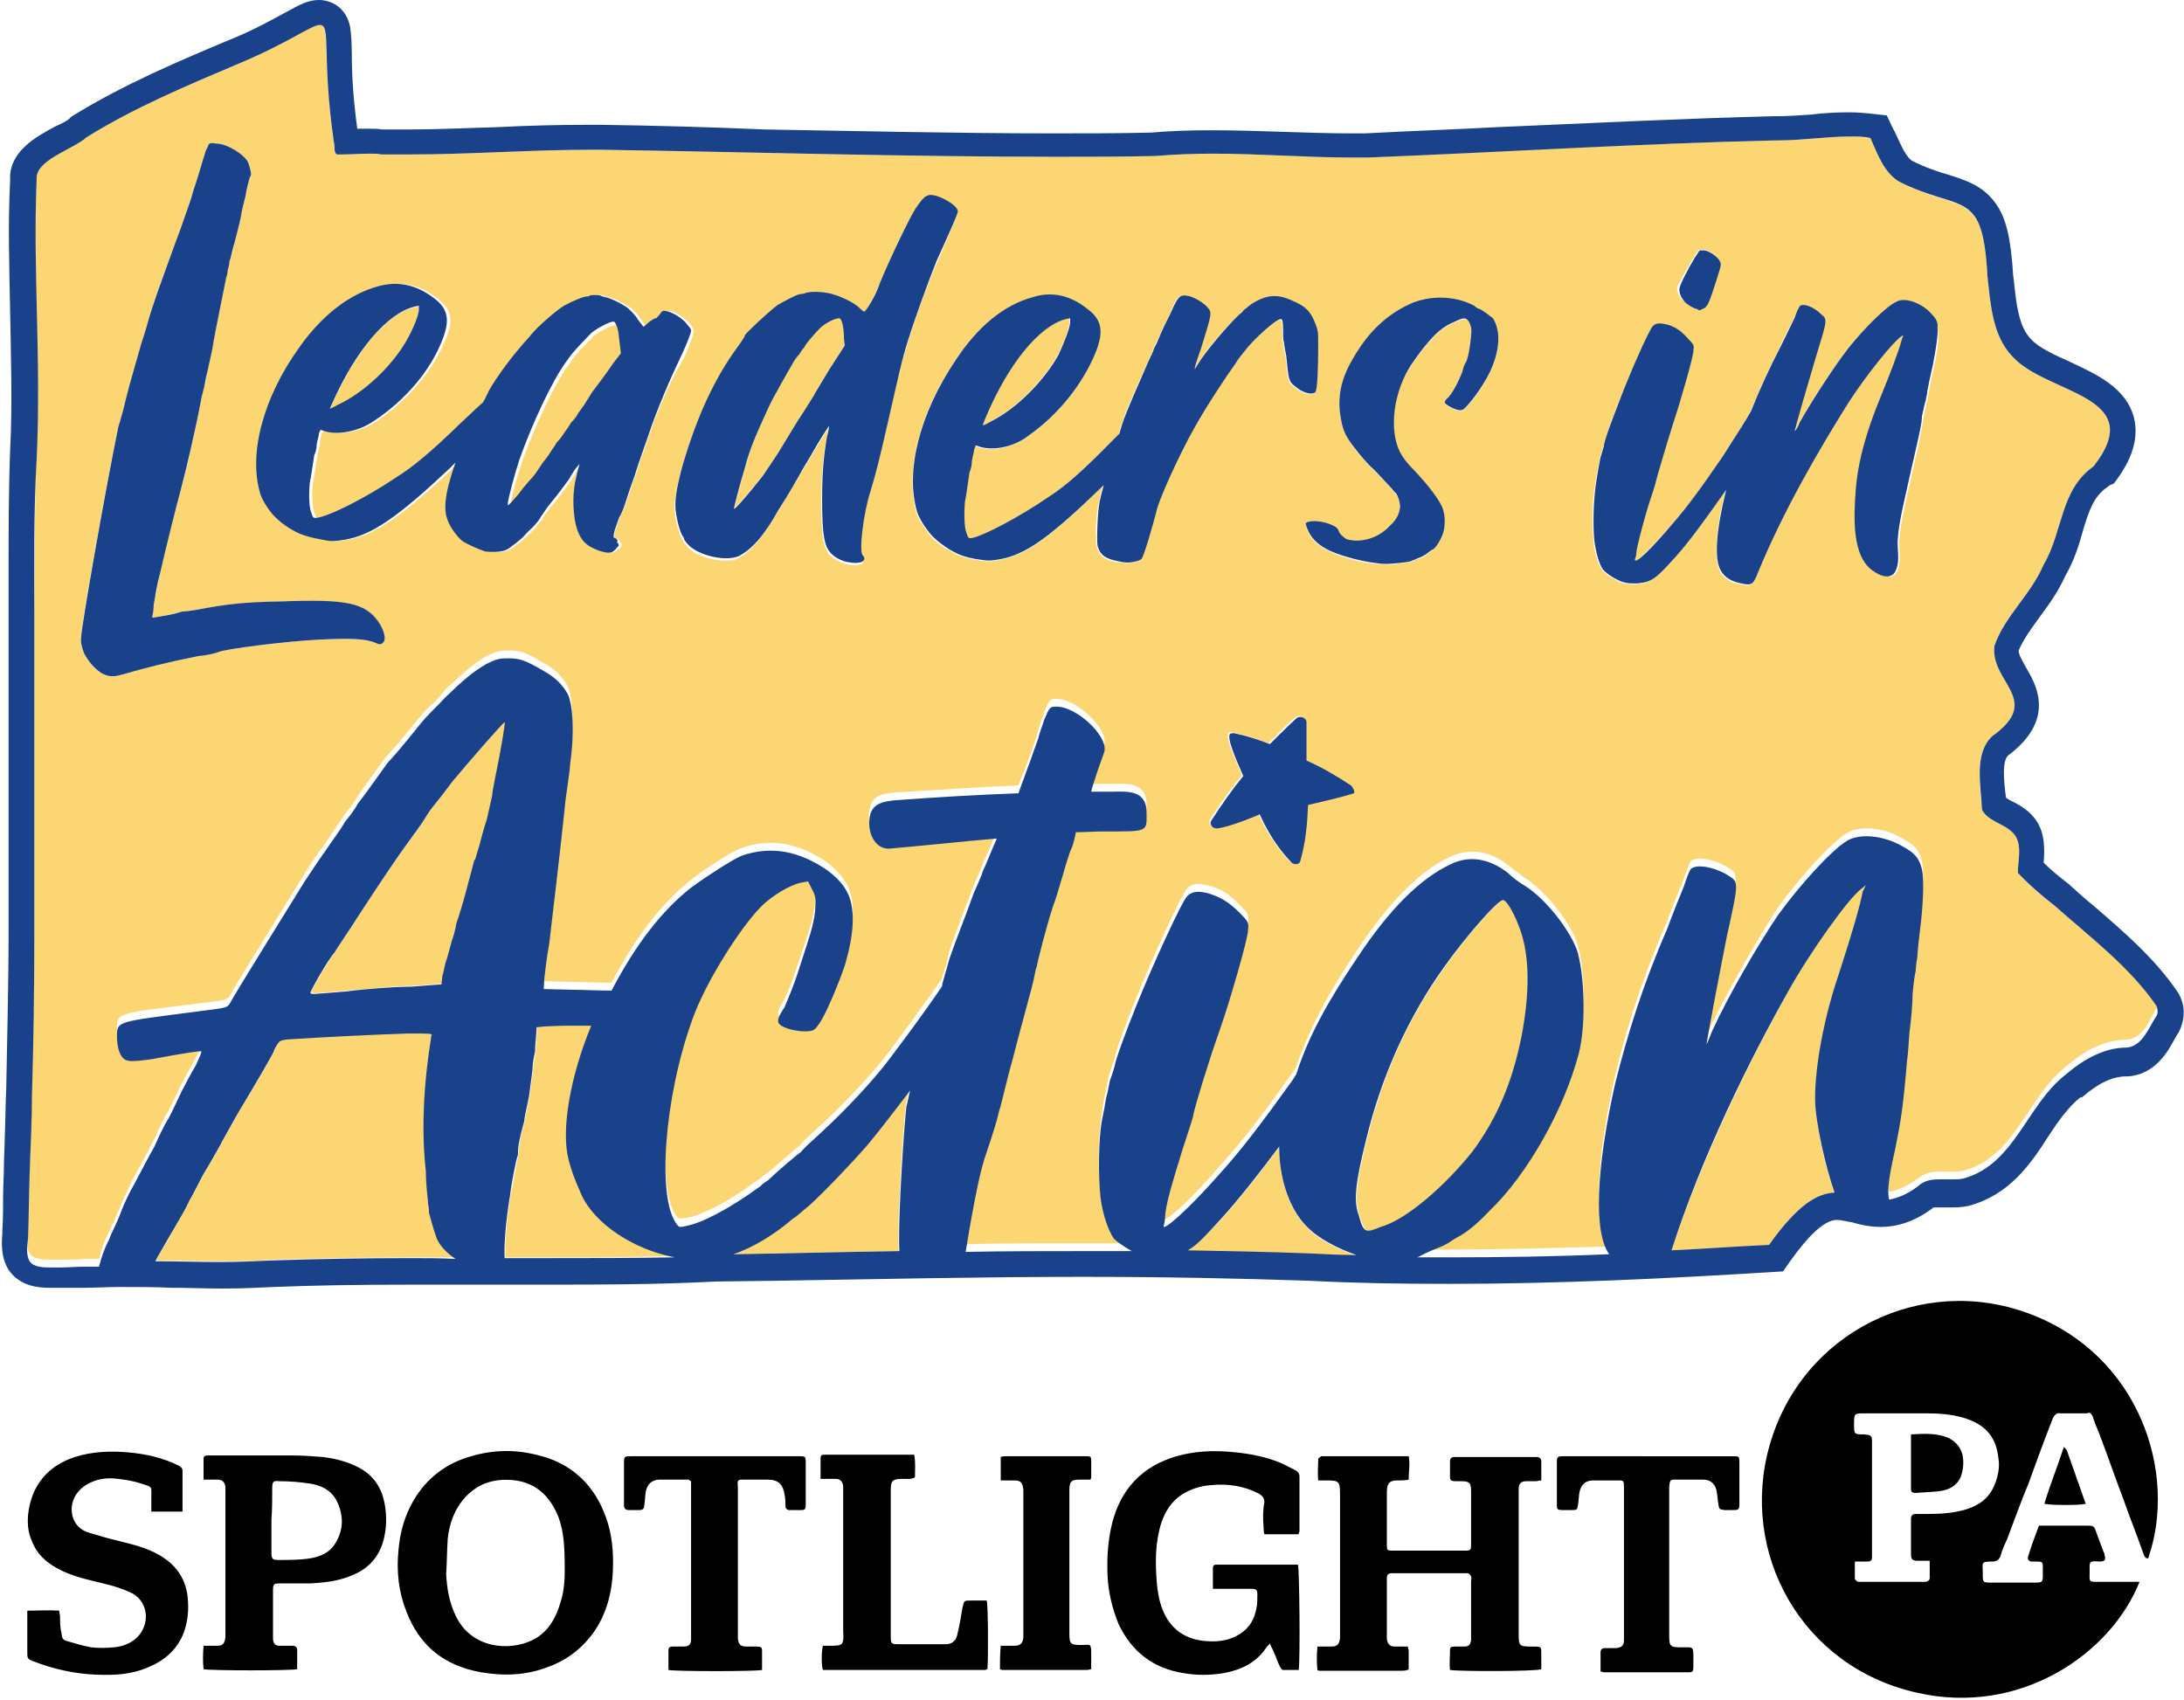 <svg xmlns="http://www.w3.org/2000/svg" xml:space="preserve" id="leaders-in-action" x="0" y="0" style="enable-background:new 0 0 280 218" version="1.1" viewBox="0 0 280 218"><style>.st1{fill:#fcd672}.st2{fill:#1a428a}</style><path d="M251.5 181.5c-1.5-.4-3-.4-4.5-.5h-7.9c-1.4 0-1.4 0-1.4 1.4 0 1.3 0 1.3 1.3 1.3.9 0 .9.1 1 1v14.6c0 .6-.1.7-.7.7h-1.5v2.2c0 .2.2.4.4.4.2.1.4 0 .7 0h8c.3 0 .5-.1.5-.5v-2.2h-1.6c-.6 0-.8-.2-.8-.8v-4.6c0-.4.2-.6.6-.6h1.5c1.7 0 3.4-.1 5-.6s3-1.4 3.6-3.1c.5-1.2.6-2.4.5-3.7-.3-2.5-1.7-4.2-4.7-5zm-.1 7.8c-.4 1.1-1.2 1.7-2.3 1.8-1.1.2-2.3.2-3.4.3-.4 0-.7-.1-.7-.5v-7c1.7-.1 3.4-.2 4.9.5.9.4 1.4 1.1 1.6 2.1.3 1 .2 1.9-.1 2.8zm-193 17.8c2 4.3 6.8 4.6 9.8 3.2 2.1-1 3.1-2.9 3.7-5 .4-1.6.5-3.2.5-4.2 0-2.7-.1-4.6-.8-6.6-1-2.6-2.7-4.3-5.5-4.7-2.5-.4-4.7.2-6.4 2.1-1.4 1.5-2.1 3.4-2.3 5.4-.2 1.5-.1 3-.1 4.5 0 1.9.4 3.6 1.1 5.3zm-23.5-8c0 .7.1.9.9.9 1.3 0 2.7-.1 4-.2 1.3-.2 2.5-.7 3.2-1.8 1.2-1.8 1.2-3.8.2-5.7-.7-1.4-2-1.9-3.4-2.1-1.3-.2-2.6-.2-3.9-.3-.8 0-.9.1-.9.9v4.2c-.1 1.3-.1 2.7-.1 4.1z" style="fill:none"/><path d="M268.3 181.6c.2.7.5 1.4.8 2.1 1.1 2.9 2.1 5.8 3.2 8.7.8 2.3 1.7 4.5 2.5 6.8.1.3.2.6.6.6 3.8-10.8-1-26.1-15.3-31.4-13.7-5.1-29 2.3-33.2 16.8-4 13.9 4.1 28.5 18.8 31.8 13.4 3.1 25-5.1 28.6-14.2h-5c-1.6 0-1.4.1-1.4-1.4 0-1.2-.1-1.3 1.2-1.2.8 0 .9-.2.7-.9 0-.1 0-.2-.1-.3l-1-2.7c-.2-.6-.3-.7-1-.7H261.4c-.5 1.3-1 2.7-1.4 4-.1.3.1.6.5.6h.6c.8 0 .8.1.8.8v1c0 .8-.1.9-.9.9h-5.3c-1.6 0-1.5.1-1.5-1.4 0-1.1-.3-1.3 1.2-1.3.6 0 .9-.2 1.1-.8.2-.7.5-1.4.8-2 .9-2.4 1.8-4.9 2.8-7.3 1-2.8 2-5.5 3.1-8.3.2-.4.5-.7.9-.6h3.5c.3-.2.5 0 .7.4zm-12.6 8.8c-.7 1.7-2 2.6-3.6 3.1s-3.3.6-5 .6h-1.5c-.4 0-.6.2-.6.6v4.6c0 .6.2.8.8.8h1.6v2.2c0 .3-.2.4-.5.5h-8.7c-.2-.1-.4-.3-.4-.4v-2.2h1.5c.6 0 .7-.1.7-.7v-14.6c0-.9-.1-.9-1-1-1.3 0-1.3 0-1.3-1.3 0-1.4 0-1.4 1.4-1.4h7.9c1.5 0 3 .1 4.5.5 2.9.8 4.4 2.4 4.7 5.2.2 1.1 0 2.3-.5 3.5zm-75.1-3.7h-11.2c-.1.1-.4.2-.4.4 0 .9-.1 1.8 0 2.7h1c1.7 0 1.8.1 1.8 1.9V210c-.1.8-.3 1.1-1.2 1.1h-1.7c-.1 1.1-.1 2.1 0 3 .1.1.2.1.3.1h10.5c.2 0 .5 0 .7-.1h.1l.1-.1v-2.4c0-.1-.1-.3-.1-.5h-1.6c-.7 0-.9-.2-1.1-.9v-7.9c0-.4.2-.6.6-.6H188.2c.2.1.3.2.4.4.1.2 0 .4 0 .6V210.3c-.1.6-.3.8-.9.8h-1.3c-.3 0-.5.1-.5.4 0 .9-.1 1.8 0 2.6 1.1.2 11.1.2 11.7-.1v-1.6c0-1.4.1-1.3-1.3-1.3-1.5 0-1.6-.1-1.6-1.6v-18.6c0-.7.3-1 1-1h1.2c.2 0 .4-.1.7-.1v-2.4c0-.4-.2-.6-.6-.6h-10.6c-.3 0-.5.2-.5.5v1.1c0 1.6-.2 1.5 1.4 1.5 1.1 0 1.3.2 1.3 1.3v6.9c0 .6-.1.7-.7.7h-9.4c-.7 0-.7-.1-.7-.8v-6.7c0-1.4.6-1.5 1.5-1.5.4 0 .9 0 1.3-.1 0-1.1.2-2 0-3zm-18.6 9.1c0 .3 0 .5.1.9h4.4c0-.2.1-.3.1-.4v-7c0-.4-.2-.6-.5-.8l-1.8-.9c-1.9-.8-3.9-1.2-5.9-1.4-2.8-.3-5.5-.2-8.2.7-4.4 1.5-6.9 4.7-7.8 9.2-.4 2-.5 4-.4 6 .1 2.1.6 4.1 1.4 6.1 1.7 3.6 4.5 5.7 8.3 6.3 1.7.3 3.4.3 5.2 0 2.2-.4 4.1-1.3 5.4-3.2.1-.2.3-.3.5-.6.2.5.4.8.5 1.1.3.6.5 1.3.8 1.9.1.1.2.4.4.4h2c.2-1.2.1-13-.1-13.5h-10.5c-.3 0-.4.2-.4.4v2.7h4.9c.7 0 .8.1.8.8 0 .5 0 1.1-.1 1.6-.3 1.7-1.1 2.9-2.7 3.7-1.2.6-2.5.7-3.8.6-2.6-.2-4.5-1.5-5.5-3.9-.5-1.2-.7-2.5-.8-3.7-.2-2.6-.2-5.1.6-7.6.5-1.4 1.2-2.6 2.5-3.5 1.2-.8 2.5-1.2 3.9-1.3 2.1-.2 4.2.1 6.1 1.1.5.3.7.6.7 1.1-.2 1.1-.2 2.1-.1 3.2zM61.7 214.4c2.9.5 5.8.4 8.6-.7 2.5-.9 4.5-2.5 6-4.7 1.7-2.6 2.3-5.5 2.3-8.7 0-2.2-.3-4.4-1.2-6.5-1.6-3.9-4.6-6.4-8.7-7.3-2.8-.7-5.6-.6-8.3.2-3.2.9-5.7 2.8-7.4 5.7-1.1 1.9-1.7 4-1.9 6.2-.3 2.8 0 5.5 1 8 1.7 4.5 5 7 9.6 7.8zm-4.3-17.1c.2-2 .9-3.9 2.3-5.4 1.8-1.9 4-2.4 6.4-2.1 2.8.4 4.5 2.2 5.5 4.7.7 1.9.8 3.9.8 6.6 0 1 0 2.6-.5 4.2-.6 2.1-1.6 4-3.7 5-2.9 1.4-7.8 1.1-9.8-3.2-.8-1.7-1.1-3.4-1.2-5.3.1-1.5.1-3 .2-4.5zM27.8 211h-1.7c-.1 1.1-.1 2 0 3 .8.2 11.2.2 12 0v-2.4c0-.4-.2-.6-.6-.6h-1.6c-.6 0-.8-.2-.9-.8v-6.3c0-.8.1-.9.9-.9h3.9c1.9-.1 3.7-.3 5.5-1.1 1.9-.8 3.2-2.2 3.8-4.2.5-1.7.5-3.4.2-5-.4-2-1.4-3.5-3.2-4.5-1.5-.8-3.1-1.2-4.7-1.4-1.3-.1-2.6-.2-3.9-.2H26.6c-.3 0-.5.1-.5.4v2.7h1.8c.6 0 .9.3 1 .9v19.3c-.1.9-.4 1.1-1.1 1.1zm7.1-20.2c0-.8.1-1 .9-.9 1.3 0 2.6.1 3.9.3 1.4.2 2.7.8 3.4 2.1 1 1.9 1 3.9-.2 5.7-.7 1.1-1.9 1.6-3.2 1.8-1.3.2-2.7.2-4 .2-.7 0-.9-.1-.9-.9v-4.2c.1-1.4.1-2.8.1-4.1zM7.7 207.3c0-.2-.1-.5-.1-.8-1.4-.1-2.7 0-4.1 0v5.3c0 .8 0 .9.8 1.2 2.6 1 5.3 1.6 8 1.7 2.3.1 4.5 0 6.6-.9 2-.8 3.6-2.1 4.5-4.1.6-1.4.8-2.9.7-4.4-.1-2.3-1.1-4.2-3-5.5-1.7-1.2-3.7-1.7-5.7-2.2-1.3-.3-2.7-.7-4-1.1-1-.3-1.8-1-2.1-2.1-.4-1.6.3-3.1 1.7-4 1.3-.8 2.7-1 4.1-.8 1 .1 2.1.3 3 .6 1.5.5 1.3.3 1.3 1.7v1.9h4v-5.2c0-.4-.2-.5-.5-.7-2-1-4.2-1.5-6.5-1.7-2.3-.2-4.6-.1-6.8.6-3.4 1.1-5.6 3.6-6 7.4-.1 1.2 0 2.3.5 3.4.6 1.6 1.8 2.7 3.3 3.5 1.8 1 3.8 1.4 5.8 1.9 1.3.3 2.6.7 3.8 1.3 2.1 1.2 2.2 4 .6 5.6-.8.8-1.9 1.2-3 1.3-1 .1-2 .1-2.9 0-1.1-.2-2.1-.5-3.1-.8-.5-.1-.7-.4-.7-1-.2-.7-.2-1.4-.2-2.1zm87.6-17.6h3.1c1.4 0 2 .6 2.2 2 .1.5.1.9.1 1.4 0 .3.2.5.5.5h1.5c.5 0 .6-.1.6-.7v-5.4c0-.8-.1-.8-.8-.8H81c-1 0-1 0-1 1v5.3c0 .4.2.6.6.6H82c.4 0 .6-.2.6-.6.1-.6.1-1.2.2-1.8.2-.9.7-1.4 1.6-1.5h3.8c.1 0 .2.1.4.2v20.2c0 .8-.3 1-1 1h-1.4c-.3 0-.5.1-.5.5v2.5c.9.2 11.2.2 12 0v-2.4c0-.5-.1-.6-.7-.6h-1.3c-.8 0-1-.3-1.1-1v-19.4c-.1-1 0-1 .7-1zm119.4 0h3.7c1 0 1.6.7 1.7 1.6.1.5.1 1 .2 1.5.1.7.1.7.8.8h1c.8 0 .9 0 .9-.9v-5.1c0-.9 0-.9-.9-.9H200.3c-.5 0-.7.1-.7.6v5.7c0 .5.1.6.7.6h1.3c.6 0 .6-.1.7-.6.1-.6.1-1.2.2-1.7.2-1 .8-1.5 1.8-1.5h3.3c.5 0 .6.1.6.7v19.8c0 .7-.3.9-1 1h-1.5c-.3 0-.5.2-.5.5v2.5c.2 0 .3.1.4.1h10.9c.5 0 .6-.1.6-.7v-1c0-1.7 0-1.5-1.5-1.5s-1.6-.1-1.6-1.6v-19c.1-.8.1-.9.7-.9zM106.5 211h-1c-.2.8-.2 2.5 0 3.1h20.7c.1 0 .2 0 .3-.1h.1v-.1c.1-1.2.1-8-.1-8.7h-2.1c-.8 0-.8 0-1 .9-.2 1.2-.4 2.4-.7 3.6-.2.7-.7 1.1-1.4 1.1h-6.2c-.8 0-.9-.1-.9-.9v-18.8c0-1.3.2-1.5 1.6-1.5.5 0 1 .1 1.5-.2 0-1 .1-1.9-.1-2.9H105.6c-.3 0-.4.2-.4.4v2.7h1.9c.6 0 .9.3 1 .9V209c.1 1.9 0 2-1.6 2zm23.5 0h-1.7c-.1 1.1-.1 2.1-.1 3 .2.1.3.1.3.1h10.7c.2 0 .4 0 .6-.1h.1c.1 0 0 0 0-.1v-1.8c0-1.5-.1-1.2-1.2-1.2-1.5 0-1.6-.1-1.6-1.6V191c0-1.1.3-1.3 1.3-1.3h1.4c.1-.2.1-.3.1-.3v-1.9c0-.8 0-.8-.8-.8H129c-.2 0-.5 0-.7.1v3h1.7c.9 0 1.1.3 1.2 1.2v19c-.1.7-.4 1-1.2 1z"/><path d="M264.6 185.5c-.8 2.5-1.8 4.9-2.5 7.3.9.2 4.6.2 5.3 0-.8-2.3-1.6-4.5-2.4-6.8-.1-.2-.2-.3-.4-.5zm-14.7-1.1c-1.5-.7-3.2-.6-4.9-.5v7c0 .5.3.5.7.5 1.1-.1 2.3-.1 3.4-.3 1-.2 1.9-.8 2.3-1.8.3-.9.4-1.8.2-2.8-.3-1-.8-1.6-1.7-2.1z"/><path d="M188.9 147.6c3.1-4.2 5.1-8.8 6.3-14.9.9-5.3.9-10-.1-13.2-.7-2-1.7-4.1-2.3-4.1-.7 0-4.8 4.6-7.5 8.5-4.7 6.5-8.1 14-10.1 22.4-1.3 5.2-1.6 7.7-.9 9.5.7 2.3.9 2.3 2.9 1.6 3.1-.9 8.2-5.4 11.7-9.8zm40.3-20.4c-4.9 8.9-11 21.2-14.9 33.1 4.2-.2 8.4-.4 12.5-.7 3.7-5.3 6.3-6.6 8.4-6.7-1.2-3.1-2.5-9.1-2.5-12 .1-4.3 1.2-10.6 3-15.9 1.4-4.3 2.8-9 3.1-10.7l.3-.8-.5.4c-1.6 1.2-6.5 8.1-9.4 13.3zM43.3 52c3.3-1.5 6.8-4.9 8.8-8.2.8-1.5 1.6-3.4 1.6-4v-.5l-.5.1c-3.5.7-7.6 5.6-10.6 12.4-.2.4-.3.9-.3.8.1-.1.5-.3 1-.6zm32.8-8.9c-.7.7-2.1 2.1-2.5 2.7-.1.1-.4.7-.8 1.1-1.8 2.5-4.3 7.9-5.9 12.4-.6 1.8-1.5 5.1-1.5 5.7 0 .3 0 .3.9-.7.2-.2.5-.6.6-.7.1-.2.7-1 1.2-1.5.5-.7 1-1.2 1-1.2 0-.1.3-.7.8-1.2s.9-1.2.9-1.2c0-.1.4-.7.9-1.4s1-1.3 1-1.3c0-.1.3-.6.8-1.2.5-.7.9-1.2.9-1.2s.3-.5.8-1.1c.4-.6.9-1.3 1-1.6.5-.7 1.6-2.3 2.7-3.7l1-1.3V44c-.1-1.2-.3-1.9-.6-2.3-.4-.3-2.2.6-3.2 1.4zM164 147.2v-.1c-2.7 3.6-5.3 6.9-7.4 9.2-2.1 2.2-3.3 3.4-4.3 4.1 5.2.1 10.4.2 15.7.4 2 .1 3.9.2 5.9.2-2.3-.8-4.9-2.1-6-3.3-2.4-2.1-3.9-6.2-3.9-10.5zm-60.4 7.4c-.9.7-1.8 1.5-2 1.6-2.3 2-5.2 3.8-7.7 4.6 7.1-.1 14.2-.3 21.3-.4-.2-4.8.7-16.9.9-18.5.1-.8.3-1.5.4-2.1-1.9 2.6-3.8 5.1-5.4 6.9-1.7 2-5.5 6-7.5 7.9zm-47.5 4.1c-.4-1.1-.8-2.8-1-3.3 0-.2 0-.7-.1-1 0-.4-.3-2.3-.3-4.3-.6-5.3-.3-11.2.7-17.4.1-.3 0-.3-2.9-.3-3.5.1-11.6.4-14.5.7-1.8.1-2 .1-2.4.8-.3.3-.4.8-.4.8 0 .1-1.4 2.6-4.7 8.1-1.1 2-2.1 3.7-2.1 3.8 0 0-1.8 3.2-2.2 3.8-.4.7-1.1 2.2-1.8 3.4l-1.8 3.3c-.3.6-1.3 2.3-2.1 3.6-.2.3-.3.6-.5.9 2.8 0 5.6.1 8.4.1 2.2 0 4.3 0 6.5-.2 5.9-.2 11.9-.3 17.8-.3h5.9c-1.3-.7-2.1-1.6-2.5-2.5zm8.7-66.2c-.1-.1-4.7 5.2-6.7 7.6-1.1 1.5-2.2 2.9-2.4 3.1-.1.1-.7.9-1.1 1.6-.4.7-1.5 2.3-2.4 3.4-2.1 2.9-5.2 7.6-7.1 10.6-1 1.5-2 2.9-2.1 3.2-.8 1-3.2 5.1-3.1 5.2.3.2-.1.2 4.7-.2 2.2-.2 6-.6 8.2-.6l3.9-.3.1-1c.1-.6.3-1.6.6-2.3.1-.7.4-1.7.6-2.2.1-.4.4-1.6.6-2.3.3-.8.7-2.2 1-3.2.8-3.3 1.1-4.5 1.3-4.9.1-.1.3-.9.6-1.7.1-.7.6-2.4 1-3.5.3-1.2.6-2.6.7-3.1 0-.4.3-1.8.6-3.1.4-2.1 1.1-6.2 1-6.3zm9.9 60.7c-1.2-2.5-1.3-3.1-1.7-4.6-1-3.8.2-10.7 2.9-17.2h-3.1c-1.1 0-2.5.1-2.9.1l-1 .1-.1 1.5c-.1.8-.1 1.5-.1 1.6 0 0-.1.8-.3 1.7 0 .9-.3 2.5-.4 3.5-.1 1-.6 2.7-.7 3.8-.3 1-.6 2.4-.7 2.9-.1.6-.1 1.2-.1 1.4-.1.3-.8 4-1 5.1-.6 3.6-.8 6.6-.7 8.1h5.9c5.3 0 10.6 0 16-.2-5.4-.9-10.3-4.2-12-7.8z" class="st1"/><path d="M263.4 116.1c-1.7-1.2-3.3-2.6-4.7-4.2 0-1.2.3-2.4.1-3.6-.3-2.7-3.7-2.5-4.7-4.5-.2-3-1.1-7.1 1.3-9.4 6.6-4.7-.3-6.9.3-11.6 1.3-3.8 4.7-6.7 6.3-10.4 2.5-4.2 2.1-9.6 6.4-12.6 7.2-9.2-6-9.2-10.4-14.1-2.6-2.7-2.8-6.7-3.2-10.3-.6-11.4-3.4-8-11.3-12.1-2-1.2-2.8-3.6-3.7-5.6-.9-.1-1.7-.2-2.6-.2-3 0-6.2.5-9.2.5h-.3c-17.5.4-35 1.4-52.4 2.2h-1.8c-6 0-12-.5-18-.5-2.5 0-4.9.1-7.4.3-4.3.1-8.5.1-12.8.1-19.4 0-38.8-.6-58.1-.9h-1.5c-7.7 0-15.4.6-23.1.6h-3.7c-.5-.1-1-.1-1.5-.1-1.2 0-2.4.1-3.6.1h-.6c-.5-.3-.2-1.1-.4-1.6-1.6-11.2-.4-15-1.8-15-1.1 0-3.8 2.2-10.5 5-6.6 2.8-13.3 5.6-19.4 9.4-1.8 1.5-6.6 2.9-6.4 5.4-.6 11.7.5 23.3 0 34.9-.3 6.8-.2 13.6-.3 20.3V119c0 6.8-.1 13.6-.3 20.4l-.3 10.1c-.1 2.7-.1 5.5-.2 8.2 0 .9-.3 2.2.2 3 .5.8 1.9.8 2.7.8h1.1c1.1 0 2.1 0 3.2-.1h1.9c.2-.9.6-2.2 1.3-3.5.3-.7 1.1-2.3 1.5-3.5.6-1.2 1.3-2.7 1.5-3.2.3-.4 2.2-4.1 2.8-5.2.4-.9 1.1-2.5 1.8-3.6.6-1.1 1.3-2.7 1.7-3.5.4-.8 1.3-2.3 1.8-3.3.4-.9.8-1.7.7-1.8-.1-.1-2.1.2-6.4 1-1.4.2-2.7.3-2.9.2-1-.1-1.4-1.1-1.5-2.8 0-2.4-.6-2.2 10.9-3.6 3.2-.4 3.2-.4 3.6-1 .3-.7 8.4-13.7 9.5-15.5.4-.7 1.5-2.4 2.5-3.7 1-1.5 2.2-3.2 2.7-4 .6-.7 1.4-1.8 1.7-2.4.8-1.1 3.6-5.1 3.8-5.2.1-.1 1.3-1.4 2.5-2.9s2.4-2.9 2.7-3.2c.3-.2 1.3-1.1 2.2-2.3 2.7-2.5 3.6-3.3 5.3-4.3 1.3-.6 1.5-.7 2.8-.7 1.5 0 2.2.2 4.3 1.5 1.7.9 2.5 1.7 3.3 3.1.6 1.4.8 4.8.3 8.9-.1 1.7-.6 4.2-.7 5.7-.4 5-1.7 14.9-2 17.5-.3 1.5-.4 3.4-.6 4.2l-.1 1.5 4 .1c1.1 0 3 .1 4.7.1 3.1-5.9 6.4-10.2 10.2-13.2 1.9-1.5 5.3-3.7 6.5-4.1 3.8-1.3 7.4-.6 11 1.9 1.6 1.3 2.7 2.6 3.1 4.6.4 2.5-.2 5.2-.9 7.6 0 .1-2.8 7.9-4.1 8.3-1.3.4-4.2-.2-4.4-1-.2-.6.5-1.5.8-2 .3-.7.6-1.4.9-2.2.5-1.4 1-2.9 1.5-4.4.6-1.8 1.3-3.7 1.5-5.7.1-1.6.1-1.9-.4-2.8l-.5-1-1.1.2c-1.4.4-3.4 1.5-4.8 2.9-3 2.9-7.3 10-8.9 14.5-3.7 10.3-4.6 23.2-2 26.4.3.3.3.3 1.9 0 1.7-.5 4.3-1.8 6.9-3.6.9-.7 1.8-1.3 1.9-1.3 0-.1.5-.5 1-.8.9-.8 4-3.4 4.2-3.6 0-.1.7-.8 1.7-1.7 2.9-2.6 6.2-6 8.5-8.8.8-.9 6-8 7.9-10.8v-.2c.3-.7.7-2.2.9-3.2.8-2.4 2.1-5.8 3.1-8.4.5-1.1 1.1-2.5 1.2-2.9.4-.8 1.3-2.9 1.8-4.2-4.6.4-9.2.9-13.8 1.3-1.9.2-3.1-2.2-2.4-4.5.4-1.5 2.1-1.6 3.2-1.7 5.2-.3 10.5-.7 15.8-.9v-.1c1.1-2.7 2.3-6 2.5-6.9.1-.5.5-1.6.8-2.5.7-1.6.7-1.6 1.6-1.6 2.5 0 6.5 3.8 6.1 5.7-.1.4-.7 2-1.2 3.5-.2.6-.3 1.2-.5 1.7h1.8c2 .1 5.3-.7 5.3 2.7 0 2.5.3 2.4-5.7 2.4-1.1 0-2.3 0-3.4.1v.2c-.1.3-.3 1.1-.5 1.8-.3.7-.8 2.4-1.2 3.7-.4 1.4-.9 3.2-1.2 3.8-.8 2.4-2 7.1-2.1 7.8-.1.4-.1.9-.3 1.2-.1.9-1.5 5.7-2.8 10.7-.8 2.7-1.5 5.7-1.7 6.5-.3 1.5-.8 2.9-1.9 6.2-.7 2.5-1.7 8.2-2.4 11.9 5-.1 10.1-.1 15.1-.1h6.2c-1-.5-1.9-1.2-2.3-1.6-.7-1-1.5-3-1.7-5.2-.4-2.7-.3-7.5.2-10.1.1-.9.3-2 .5-2.7.1-.7.3-1.7.5-2.3.2-.7.5-1.5.6-1.8.1-.8 1.5-4.7 2.8-7.8 2-5 5.8-13.3 6.5-14 .6-.6 1.3-.7 2.6-.4 1.7.4 2.8 1.1 4.1 2.5 1.2 1.1 1.2 1.2 1.1 2.3 0 1-2.3 9-3.6 12.7-1.3 3.6-3.2 9.8-3.4 10.9 0 .3-.7 2.4-1.4 4.5-1.4 4.4-2 6.6-2.2 8.2 0 .6-.1 1.1-.2 1.5-.2 1 3.1-1.9 6.9-6.3 3.1-3.4 5.8-6.9 9.6-12.3.2-.3.4-.5.5-.8 1.6-4.6 3.9-9.1 7.8-14.9 4.1-6.2 8.1-10.2 12-12 2.4-1.1 5.1-.7 7.3 1.1.5.4 1.5 1.1 2.1 1.6 2.8 1.7 6.1 6 6.9 8.7.9 3.5 1.1 9.4.1 12.9-1.9 7.2-6.5 15.5-11.4 20.1-1.9 1.9-3.1 2.8-4.1 3.4-.5.3-1.2.8-1.5.9-.1.2-1.3.7-2.7 1.2-.4.2-.7.4-1 .5h3.9c6.9 0 13.8-.2 20.7-.4-2-2.9-1.7-11 .8-22 1.5-6.3 3.5-12.5 6.6-19.6.8-2.2 1.8-4.6 2.2-5.6.3-1 .7-1.8.8-2.1.6-.8 3-.4 4.8.7 1.3.8 1.4.6-.1 7.8-.7 3-2.8 13.9-2.6 13.9 0 0 .4-.9.7-1.7 2.2-4.5 6-11.1 8.4-14.8 2.8-3.9 6.9-8.4 8.9-9.6 1.6-1 4.8-.7 7.1.7 1.5.8 2.1 1.5 2.4 2.6.4 1 .3 4 0 6.9-.3 2.4-.5 3.3-.5 4.8 0 .6-.2 1.4-.2 1.7-.1.4-.3 1.8-.4 3 0 1.3-.2 3.3-.4 4.9-.1 1.4-.2 3-.3 3.5-.5 6-.8 7.8-1.5 11.3-.8 3.5-1.1 5.5-.8 6.6 1.1-.2 2.3-.7 3.8-1.8.8-.6 1.7-.8 2.7-.8h1.6c.5 0 .9 0 1.4-.1 6.6-1.7 8.2-9.4 13.1-13.3 2.2-1.9 4.8-3.5 7.9-3.5 2.1-.2 2.9-2.6 3.8-4.1.2-.4.1-.8-.1-1.2-3.4-4.1-8.5-7.8-13-11.9zM49.1 82.4c-.2.2-.4.2-1 0-1.2-.5-2.9-.6-7.1-.4-4.2.2-12 1.2-13 1.6-.2.1-1.3.3-2.5.5-4 .8-6.9 1.5-9.9 2.4-1 .3-1.7.4-2.6-.2-.9-.5-1.6-1.4-2.2-2.5-.3-.7-.5-1.5-.4-2-.2-.8 3.2-19.5 4.8-27.2l.2-.6c.1-.1.4-1.4.7-2.7.7-2.4 1.5-5.5 1.8-6.5.3-.7.6-1.8 1-3.3.7-2.5 1.3-4.4 3.7-10.7.6-1.5 1.2-3.4 1.5-4.2.2-.8.6-1.8.7-2.2.3-.8 1.3-3.8 1.4-4.5.1-.2.3-.6.4-1 .3-.5.4-.5 1.1-.5 1.4 0 3.5 1.4 4.1 2.4.3.7.5 1.5.3 1.8-.1.1-.2.9-.5 1.8-.1.9-.6 2.4-.7 3.3-.2.9-.6 2.4-.8 3.3-.2.9-.5 2.1-.7 2.6-.1.5-.2.9-.2 1l-.2 1c-.3 1.6-1.5 7.3-1.7 8.7-.2.7-.5 2.3-.7 3.3-.2 1.2-.4 2.2-.5 2.3 0 .1-.1.3-.1.5-.1.1-.3.7-.3 1.3-.6 3.2-1.7 8.4-2.5 11-.6 2.2-2 7.8-2.7 10.9-.2.9-.5 2.8-.8 4-.1.6-.1 1.1-.2 1.6 1.3-.2 2.6-.5 3.9-.8.4 0 1-.1 1.7-.2 4.2-.8 6.2-.9 11.2-1.1 8.1-.3 10.4.3 12.2 2.6.7 1 1.1 2.3.6 2.7zm34.1-26.5c-1.1 3.1-1.4 4-1.7 5-.3.7-.7 2-1 2.9-.3 1-.8 2.1-1 2.5-.2.4-.4 1.2-.6 1.7-.2.8-.2.9.1 1 .2.1.4.3.5.5.3.3.3.4 0 .7-.6.7-1 .8-2.3.4-1.7-.6-2.5-1.4-3-3.4-.4-1.9-.4-4.3.1-6.1.2-.7.4-1.5.4-1.6.1-.1-.2.1-.6.7l-.6 1c0 .1-1.9 2.7-2.9 3.8-.4.6-1 1.2-1 1.5-.2.2-.6.7-1 1.2s-.9.9-1 1c-.3.4-2 1.7-2.3 1.8-.6.3-2 .4-2.7.2-.9-.3-2.4-1-3-1.4-.7-.6-1.7-2-1.9-2.9-.3-1-.2-2.9.4-4.9.2-.6.4-1.4.7-2.2l-.8.8c-6.7 6.3-10 8.5-13.4 9.1-1.1.2-1.6.2-2.3.1-1.6-.2-2.2-.4-3-.7-1.2-.4-2.7-1.4-3.5-2.2-.7-.7-1.7-2.1-2-3-1.6-5.1.3-12.4 5-18.9 2.9-4.1 6.3-6.8 10.1-7.8 2.5-.7 4.9-.2 7.1 1.5 1.9 1.4 2.2 2.9 1.1 5.4-1.6 3.9-4.8 7.7-8.8 10.4-1.9 1.3-4.5 1.8-6.2 1.3l-.6-.2-.2.4c-.1.2-.3.9-.3 1.5-.1.6-.3 1.2-.3 1.3-.1.6-.4 2.9-.6 3.7-.1 1.2-.1 3.1.2 3.7.2.6.2.7.6.7 1.5-.1 6.3-2.6 10.3-5.2 2.1-1.3 4.3-3.2 8.2-6.9 1.2-1.1 2.1-2 2.9-2.7.3-.4.5-1 .6-1.1.3-.9 2.8-4.3 4.3-6.1.3-.4 1-1.1 1.3-1.5.9-1 3.2-3.1 4.2-3.7 1-.7 2.4-1.2 3-1.2.2 0 .3-.1.3-.1 0-.1 1.3-.1 1.4 0 .1.1.3.1.6.2.6.1 1.9.7 2.9 1.4.3.3 1 .9 1.3 1.5l.7.9.7-.6c.3-.3.7-.5.9-.5.1 0 .3-.2.5-.5.3-.4.3-.4.9-.4.9.1 2.1 1 2.6 1.7s.5.7.3 1.5c-.1.4-.6 1.6-1.1 2.8-1.6 2.5-3.5 6.9-4.5 10zm30.5-1.3c-1.2 5.2-1.4 6.1-2.2 8.7-.9 2.7-1.5 7.7-1 8.2.3.3.2.8-.3.9-.5.1-.7.1-1.4 0-.8-.1-1.8-.7-2.3-1.1-.9-.9-1.2-2.1-1.2-7.1 0-3.3.2-5.5.6-7.8.2-.8.3-1.4.3-1.5 0 0-.9 1.4-2.4 3.9-.5.9-1.2 2-1.4 2.4-.8 1.2-1.4 2.3-2.7 4.5-2 3.3-3.5 5.1-5.1 5.9-1.6.7-5 0-6.4-1.4-.3-.4-.6-.7-.6-.8 0-.1-.1-.2-.2-.4-.3-.5-.6-1.5-.8-2.7-.3-1.6 0-3.3.8-6.3 1.8-6.1 4.1-11.1 7.2-15.4.5-.7.8-1.2.8-1.3 0-.2 3-3 4.2-3.9.8-.5 2.3-1.3 2.9-1.4.1 0 .3-.1.6-.1.6-.2 2.5-.1 3.5.1 1.4.5 2.9 1.2 3.4 1.7s.7.5.8.5c.4-.6 1.4-2.4 1.9-3.6 1.1-2.7 3.7-8.4 4.6-9.6.8-1.4 1.2-1.7 1.8-1.7 1.1-.1 3.6 1.3 3.6 2.1 0 .3-.7 1.9-2.7 6.6-1.2 2.7-3 7.7-3.7 10.3-.8 2.3-1.2 4.3-2.6 10.3zm39.3.4c-1.9 3.2-4.6 9.3-4.9 10.9-.3 1.4-1.6 5.7-1.9 5.9-.3.2-1.8.5-2 .4 0-.1-.3-.1-.7-.1-1.8-.2-2.6-.8-2.9-2.1-.2-.8-.1-4.3.3-5.7.1-.5.2-1.2.5-2l-.1.1c-6.6 6.5-9.8 8.8-13.2 9.4-1.1.2-1.6.2-2.2.1-1.6-.2-2.1-.4-3-.7-1.2-.5-2.6-1.4-3.4-2.3-.7-.7-1.7-2.2-2-3.1-1.5-5.2.3-12.8 4.9-19.5 2.8-4.3 6.2-7.1 9.9-8.1 2.5-.8 4.8-.2 7 1.5 1.9 1.4 2.1 3 1.1 5.5-1.5 4-4.7 8-8.7 10.8-1.9 1.4-4.4 1.9-6.1 1.4l-.6-.2-.2.5c-.1.2-.3.9-.3 1.5-.1.6-.3 1.2-.3 1.4-.1.6-.4 3-.6 3.9-.1 1.3-.1 3.2.2 3.9.2.6.2.7.6.7 1.4-.1 6.2-2.7 10.1-5.4 2-1.4 4.3-3.3 8-7.1l.9-.9c.2-.7.4-1.3.6-1.9.3-1.1 2-4.8 3.1-7.3.4-.8.7-1.5.7-1.6 0-.1.3-.8.7-1.5.3-.8 1-2.2 1.5-3.2.8-2.1 1.1-2.4 2-2.2.9.1 2.2.9 2.7 1.5.6.8.6.8-.8 5.2-.6 1.7-.8 2.7-.8 2.7l.3-.5c.9-1.7 3.9-5.2 5.4-6.5.3-.1.5-.4.5-.5 0 0 .5-.5 1-.8 2-1.2 3.3-1.4 5.4-.4 1.6.7 2.2 1.3 2.8 2.8.4 1 .4 1.2.4 2.9 0 2.7-.2 5.9-.4 6-.5.4-1.7 0-2.6-.8-.8-.6-.8-.9-1.1-3.9-.2-.9-.3-1.7-.3-1.8-.1-.1-.1-.8-.1-1.5 0-1.1-.1-1.4-.3-1.4-.6 0-3.6 2.7-4.7 4.2-.3.5-.9 1.1-1.3 1.7-1 1.3-3.6 5.4-5.1 8.1zm20.4 46.6c-1.9.6-3.7 1-5.9 1.5-.1 2.5-.3 4.9-1 7.2-.1.4-.9.4-1.2.1-1.8-1.9-3-3.9-4-6.1-.2.1-3.7 1.6-5.4 1.8-.7.1-1-.6-.8-1 1.3-2 2.6-3.9 4.1-5.7-.6-1.6-2.2-4.9-1.7-5.4.1-.1.3-.2.5-.1 1.6.3 3.1.8 4.6 1.4 1.1-1.1 2.2-2.3 3.4-3.3.4-.4 1.3-.1 1.3.5-.1 1.6-.1 3.3 0 4.9 2 1 3.9 2 5.7 3.2.5.4.7.9.4 1zm17.8-54.2c-.5 1.2-1.9 3.4-3 4.6-.5.5-.7.7-1 .7-.5 0-1.9-.7-2-1-.1-.1.1-.3.3-.5.5-.4 1.5-2.4 2-3.5.1-.5.3-.9.4-1.1.3-.5.6-2.2.7-3.4.1-.9 0-1.3-.2-1.7-.3-.7-.5-.8-2-.1-1.8.7-3.3 2.3-5.5 5.5-2.3 3.3-3 8.1-1.4 11.2.3.8.8 1.3 1.9 2.4 1.8 1.9 3.2 3.9 3.6 4.9.3.9.3 2.2 0 3.1-.3.8-1.2 2.1-1.4 2.1-.1 0-.3.2-.7.5-.3.3-.8.5-1.2.6-.3.1-.6.2-.7.3-.2.1-2.7.4-3.2.4-.2 0-.8-.1-1.3-.1-2-.1-5.4-1.1-6.6-1.9-1.1-.6-2-1.5-2.2-2.3-.2-.4-.3-.8-.3-.9.3-.5 1.8-.5 3.1.1.7.3.9.5 1.1.8.1.2.3.6.6.8.3.4.5.4 1.4.5 1.6.1 3.3-.5 4.6-1.9.8-.8 1.2-1.6 1.3-2.4 0-.7-.4-1.7-.7-1.9-.1-.1-.3-.4-.5-.6-.8-.9-1.6-1.8-2.6-2.7-.6-.7-1.3-1.4-1.9-2.2-1.4-2-1.7-2.7-2-4.6-.3-2.4.2-4.6 1.7-7.1 2-3.3 4.3-5.5 7.2-6.9 2.6-1.1 6-1.1 8.3.2l.6.4c.3 0 1.4.9 1.7 1.4 1 1.5 1 3.7-.1 6.3zm26-14.5.6-.9h.6c.7.1 1.7.7 2 1.4.2.4.2.4-.5 2.6-.9 2.8-1.1 3.3-1.7 3.5-.2.2-.4.2-.4.2l-.4-.2c-.5-.1-1.4-.7-1.8-1.1-.3-.4-.6-1-.6-1.5.1-.4 1.3-2.5 2.2-4zm30.8 14c-.4 1.7-.6 2.3-.7 3.3-.1.4-.2 1-.2 1.2-.1.2-.3 1.2-.5 2.1-.1.9-.4 2.3-.6 3.4-.6 2.6-1.2 5.3-1.8 8-.3 1.4-.6 2.9-.7 4.3-.1 1.3.3 2.7-.2 3.9-.1.3-.3.5-.5.7-.7.4-1.7-.1-2.3-.4-3-1.8-2.7-7.4-2.4-10.3.3-4.2 1.6-8.2 3.2-12.1 1.2-2.9 2.4-6.1 2.7-7.3V43l-.3.2c-1 .6-4.6 5.1-6.8 8.5-3.7 5.8-8.4 13.9-11.7 22-.6 1.5-.8 1.5-2.5 1.1-1-.2-1.7-.7-2.1-1.4-.9-1.5-.7-5.3.6-10.5-2.2 3.3-4.6 6.5-6.4 8.5-2.7 3-3.2 3.3-5 3.5-1 0-1.4 0-1.9-.2-.9-.3-2.1-1.1-2.5-1.6-.5-.7-1-2.2-1.1-3.7-.2-1.9-.2-5.3.2-7.2.1-.6.2-1.5.3-1.9.1-.5.2-1.2.3-1.6.2-.5.3-1 .4-1.3.1-.6 1-3.3 1.9-5.6 1.4-3.5 4-9.4 4.4-9.9.4-.4.9-.5 1.8-.2 1.1.3 1.9.8 2.7 1.8.8.8.8.9.7 1.6 0 .7-1.6 6.4-2.5 9-.9 2.6-2.2 6.9-2.3 7.7 0 .2-.5 1.7-1 3.2-1 3.2-1.4 4.7-1.5 5.8 0 .4-.1.8-.2 1-.2.7 2.1-1.4 4.7-4.4 2.1-2.4 4-4.9 6.5-8.7 2.1-3.3 2.9-4.5 3.7-5.9 1.1-2.7 2.3-5.4 3.8-8.3.6-1.5 1.5-3.1 1.8-3.7.2-.6.6-1.2.6-1.4.4-.5 1.9 0 2.8 1 .7.7.8.6-.7 5.5-.6 2-2.8 9.5-2.7 9.5 0 0 .3-.6.6-1.1 1.7-3 4.5-7.3 6.3-9.6 2-2.5 4.8-5.2 6.1-5.9 1-.6 2.9 0 4.2 1.2.8.7 1.1 1.3 1.2 2.1.3.7 0 2.8-.4 4.8z" class="st1"/><path d="M127 54c3.2-1.6 6.7-5.1 8.6-8.5.8-1.5 1.5-3.5 1.5-4.2v-.5l-.5.1c-3.4.8-7.5 5.8-10.4 12.8-.2.5-.3.9-.3.8.2.1.6-.2 1.1-.5zm-19.3-13.4c-.5 0-1.5.5-2.4 1.2-.8.7-2 2.2-2 2.4 0 .1-.3.3-.4.5-.2.2-.3.5-.3.5s-.3.5-.7.9c-.8 1.2-2.6 4.5-3.2 5.8-1.7 3.7-2.5 5.5-3.1 7.9-.6 1.9-1.4 5-1.4 5.2 0 .3 1.9-1.9 3.7-4.2.8-1.1 1.7-2.5 2-3 .3-.5 1.4-2.3 2.5-4.1 1.2-1.7 2.1-3.3 2.1-3.3 0-.1.8-1.5 1.9-3.2l2-3.1V43c-.1-1.3-.4-2.4-.7-2.4z" class="st1"/><path d="M279.2 127.2c-3-4.4-6.9-7.7-10.7-11-1-.8-2-1.7-3-2.6l-.1-.1-.1-.1c-1.3-1-2.4-1.9-3.3-2.8.1-.8.1-1.8 0-2.8-.4-3.3-2.9-4.5-4.3-5.2l-.5-.3-.1-.6c-.2-1.8-.4-4 .3-4.8 6.3-4.7 3.6-9.2 2.3-11.4-.5-.9-.9-1.6-.9-2.1.6-1.4 1.6-2.8 2.7-4.3 1.2-1.6 2.4-3.3 3.3-5.3 1.1-1.9 1.7-3.8 2.2-5.6.8-2.8 1.5-4.6 3.1-5.7l.4-.3.5-.2c2.4-3.1 3.2-5.8 2.6-8.4-1-3.9-4.8-5.6-8.2-7.2-2-.9-4-1.8-5-2.9-1.6-1.6-1.9-4.6-2.2-7.4l-.1-.8c-.3-4.8-.9-7.4-2.3-9.3-1.6-2.2-3.8-2.9-6-3.6-1.4-.4-2.9-.9-4.7-1.8-.7-.5-1.3-1.8-1.9-3.1-.2-.4-.3-.7-.5-1l-.8-1.7-1.8-.2c-.9-.1-1.9-.2-3.1-.2-1.6 0-3.3.1-4.9.3-1.5.1-3 .2-4.3.2h-.4c-11.8.3-23.8.9-35.4 1.4-5.6.3-11.4.5-17 .8h-1.7c-2.9 0-5.9-.1-8.9-.2s-6.1-.2-9.2-.2c-2.8 0-5.3.1-7.6.3-4 .1-8.1.1-12.6.1-12.3 0-24.8-.3-36.9-.5-6.9-.3-14.1-.5-21.1-.6h-1.5c-3.9 0-7.9.1-11.7.3-3.7.1-7.6.3-11.4.3H49c-.5-.1-1.1-.1-1.8-.1h-1.4c-.6-4.5-.7-7.6-.7-9.7 0-1.5-.1-2.4-.2-3.3-.5-2.6-2.5-3.5-4-3.5-1.4 0-2.5.6-4.3 1.6-1.7.9-3.9 2.2-7.4 3.6-6.2 2.6-13.3 5.6-19.8 9.6l-.3.2-.2.2c-.3.3-1.1.7-1.8 1-2.4 1.3-6 3.2-5.8 6.9-.3 5.7-.1 11.4 0 16.9.1 5.8.3 11.9 0 17.7-.2 5.3-.2 10.5-.2 15.6v45.8c0 7.6-.2 14.3-.3 20.4-.1 2.2-.1 4.4-.2 6.5 0 1.2-.1 2.4-.1 3.6 0 1.2-.1 2.4-.1 3.6 0 1.5 0 3.1-.1 4.6v.4c-.1 1.1-.2 3 .8 4.6 1.5 2.2 4 2.3 5.2 2.3H11c1.3 0 2.8-.1 4.4-.1 2.2 0 4.4 0 6.5.1 2.2 0 4.4.1 6.6.1 2.5 0 4.6-.1 6.6-.2 5.1-.2 10.5-.3 17.6-.3h18c5.8 0 13.4 0 21.1-.4l7.8-.1c12.8-.2 26.1-.5 39.1-.5 10.7 0 20.2.2 29.1.5 5.7.3 11.5.4 17.9.4 14.3 0 28.3-.7 41.3-1.5l1.6-.1.9-1.3c2.5-3.5 4.5-5.3 6-5.3.5 0 1.2.2 1.9.3 1 .3 2.3.6 3.7.6 2.3 0 4.6-.8 6.8-2.5h2.3c.5 0 1.3 0 2.2-.2 5.2-1.4 7.9-5.3 10.2-8.9 1.3-2 2.6-3.8 4.1-5h.2c2.2-1.9 4-2.7 5.7-2.7H272.9c3.4-.3 5-3.1 5.9-4.8.2-.3.3-.6.5-.8.9-1.8.9-3.6-.1-5.2zM52.6 161.3c-5.9 0-11.9.1-17.8.3-2.2.1-4.3.2-6.5.2-2.8 0-5.6-.1-8.4-.1.2-.3.3-.6.5-.9.8-1.4 1.8-3.1 2.1-3.6.4-.7 1.3-2.2 1.8-3.3.7-1.2 1.4-2.7 1.8-3.4.4-.6 2.2-3.8 2.2-3.8 0-.1 1-1.8 2.1-3.8 3.3-5.5 4.7-8 4.7-8.1 0 0 .1-.4.4-.8.4-.7.6-.7 2.4-.8 2.9-.2 11-.6 14.5-.7 2.9 0 3.1 0 2.9.3-1 6.2-1.3 12.1-.7 17.4 0 2 .3 3.8.3 4.3.1.3.1.8.1 1 .1.4.6 2.2 1 3.3.4.9 1.2 1.8 2.4 2.6-1.9-.1-3.8-.1-5.8-.1zM63.1 102c-.1.4-.4 1.8-.7 3.1-.4 1.1-.8 2.8-1 3.5-.3.8-.4 1.6-.6 1.7-.1.3-.4 1.6-1.3 4.9-.3 1-.7 2.4-1 3.2-.1.7-.4 1.8-.6 2.3-.1.4-.4 1.5-.6 2.2-.3.7-.4 1.7-.6 2.3l-.1 1-3.9.3c-2.2 0-6 .3-8.2.6-4.9.4-4.5.4-4.7.2-.1-.1 2.2-4.2 3.1-5.2.1-.2 1.1-1.7 2.1-3.2 2-3.1 5-7.7 7.1-10.6.8-1.1 2-2.7 2.4-3.4.4-.7 1-1.5 1.1-1.6.1-.1 1.3-1.6 2.4-3.1 2-2.4 6.6-7.7 6.7-7.6.1.1-.6 4.2-1.1 6.5-.2 1.1-.5 2.4-.5 2.9zm7.5 59.3h-5.9c-.1-1.5.1-4.5.7-8.1.1-1.1.8-4.8 1-5.1 0-.1 0-.8.1-1.4.1-.6.4-1.9.7-2.9.1-1.1.6-2.8.7-3.8.1-1 .4-2.6.4-3.5.1-.9.3-1.7.3-1.7 0-.1 0-.8.1-1.6l.1-1.5 1-.1c.4 0 1.8-.1 2.9-.1h3.1c-2.7 6.5-3.9 13.4-2.9 17.2.4 1.5.6 2.1 1.7 4.6 1.7 3.6 6.6 6.9 11.9 7.9-5.3.1-10.6.1-15.9.1zm45.6-19.4c-.2 1.5-1.1 13.7-.9 18.5-7.1.1-14.2.3-21.3.4 2.5-.8 5.4-2.6 7.7-4.6.3-.1 1.1-.9 2-1.6 2-1.8 5.8-5.8 7.6-7.9 1.5-1.8 3.4-4.3 5.4-6.9-.2.6-.3 1.4-.5 2.1zm51.8 18.8c-5.2-.2-10.4-.3-15.7-.4 1.1-.6 2.2-1.8 4.3-4.1 2.1-2.3 4.7-5.6 7.4-9.2v.1c0 4.3 1.5 8.4 3.9 10.5 1.1 1.1 3.6 2.5 6 3.3-2 0-4-.1-5.9-.2zm6.2-4.9c-.7-1.8-.4-4.3.9-9.5 2-8.4 5.5-16 10.1-22.4 2.7-3.8 6.8-8.5 7.5-8.5.5 0 1.6 2 2.3 4.1 1.1 3.3 1.1 7.9.1 13.2-1.2 6.1-3.2 10.7-6.3 14.9-3.5 4.4-8.5 8.8-11.8 9.7-1.9.8-2.2.8-2.8-1.5zm64.6-41.5c-.3 1.8-1.7 6.4-3.1 10.7-1.8 5.3-3 11.5-3 15.9 0 2.9 1.4 8.9 2.5 12-2.2.1-4.7 1.5-8.4 6.7-4.2.2-8.3.5-12.5.7 3.8-11.9 9.9-24.2 14.9-33.1 2.9-5.2 7.9-12.2 9.5-13.3l.5-.4-.4.8zm37.7 15.9c-1 1.5-1.8 3.9-3.8 4.1-3 0-5.7 1.6-7.9 3.5-5 3.9-6.5 11.5-13.1 13.3-.4.1-.9.1-1.4.1h-1.6c-1 0-1.9.1-2.7.8-1.4 1.1-2.7 1.6-3.8 1.8-.3-1.1 0-3.1.8-6.6.7-3.5 1-5.3 1.5-11.3.1-.5.2-2.1.3-3.5.2-1.5.4-3.6.4-4.9.1-1.3.3-2.7.4-3 0-.3.1-1.2.2-1.7.1-1.5.2-2.3.5-4.8.3-2.9.4-5.9 0-6.9-.3-1.1-.9-1.8-2.4-2.6-2.4-1.4-5.5-1.7-7.1-.7-2 1.2-6.1 5.7-8.9 9.6-2.5 3.7-6.3 10.2-8.4 14.8-.3.8-.7 1.7-.7 1.7-.1 0 2-10.9 2.6-13.9 1.6-7.2 1.5-6.9.1-7.8-1.8-1.1-4.2-1.5-4.8-.7-.1.2-.5 1.1-.8 2.1-.4 1-1.4 3.4-2.2 5.6-3.1 7.1-5 13.3-6.6 19.6-2.5 11.1-2.8 19.2-.8 22-6.9.3-13.8.4-20.7.4h-3.9c.3-.1.6-.3 1-.5 1.3-.6 2.5-1 2.7-1.2.3-.1.9-.6 1.5-.9 1.1-.6 2.3-1.5 4.1-3.4 4.8-4.6 9.5-12.9 11.4-20.1.9-3.5.8-9.4-.1-12.9-.8-2.7-4.1-7-6.9-8.7-.7-.4-1.6-1.1-2.1-1.6-2.3-1.8-4.9-2.3-7.3-1.1-3.9 1.8-7.9 5.8-12 12-3.9 5.8-6.3 10.2-7.8 14.9-.2.3-.3.5-.5.8-3.8 5.3-6.5 8.9-9.6 12.3-3.8 4.3-7.2 7.3-6.9 6.3.1-.3.2-.9.2-1.5.2-1.6.8-3.7 2.2-8.2.7-2.2 1.4-4.2 1.4-4.5.2-1.1 2.1-7.3 3.4-10.9 1.3-3.7 3.6-11.7 3.6-12.7.1-1 .1-1.1-1.1-2.3-1.3-1.3-2.4-2-4.1-2.5-1.3-.3-2-.2-2.6.4-.7.7-4.5 9-6.5 14-1.3 3.2-2.7 7-2.8 7.8-.1.3-.3 1.1-.6 1.8-.1.6-.3 1.6-.5 2.3-.1.7-.3 1.8-.5 2.7-.5 2.6-.5 7.4-.2 10.1.3 2.2 1 4.2 1.7 5.2.4.4 1.4 1.1 2.3 1.6h-6.2c-5 0-10.1 0-15.1.1.6-3.7 1.6-9.4 2.4-11.9 1.1-3.3 1.6-4.8 1.9-6.2.3-.8.9-3.7 1.7-6.5 1.3-5.1 2.7-9.9 2.8-10.7.1-.3.1-.8.3-1.2.1-.7 1.3-5.4 2.1-7.8.3-.7.8-2.5 1.2-3.8.4-1.4.9-3.1 1.2-3.7.3-.7.4-1.5.5-1.8v-.2c1.1 0 2.3-.1 3.4-.1 6 0 5.7.1 5.7-2.4 0-3.4-3.3-2.6-5.3-2.7h-1.8c.1-.5.3-1.1.5-1.7.5-1.6 1.1-3.1 1.2-3.5.4-2-3.6-5.7-6.1-5.7-.9 0-.9 0-1.6 1.6-.3.9-.7 2-.8 2.5-.3.9-1.5 4.2-2.5 6.9v.1c-5.3.2-10.5.5-15.8.9-1 .1-2.7.2-3.2 1.7-.6 2.2.5 4.6 2.4 4.5 4.6-.4 9.2-.9 13.8-1.3-.6 1.3-1.4 3.4-1.8 4.2-.1.4-.7 1.8-1.2 2.9-.9 2.6-2.3 6-3.1 8.4-.3 1-.7 2.5-.9 3.2v.2c-1.9 2.9-7.1 9.9-7.9 10.8-2.3 2.8-5.6 6.2-8.5 8.8-1 .9-1.7 1.6-1.7 1.7-.3.1-3.4 2.8-4.2 3.6-.5.3-1 .7-1 .8-.1 0-1 .7-1.9 1.3-2.7 1.8-5.2 3.1-6.9 3.6-1.6.4-1.6.4-1.9 0-2.6-3.2-1.7-16.2 2-26.4 1.6-4.5 6-11.6 8.9-14.5 1.5-1.4 3.4-2.5 4.8-2.9l1.1-.2.5 1c.5.9.5 1.3.4 2.8-.2 1.9-.9 3.8-1.5 5.7-.5 1.5-.9 2.9-1.5 4.4-.3.7-.6 1.5-.9 2.2-.3.5-1 1.4-.8 2 .3.8 3.2 1.4 4.4 1 1.3-.4 4.1-8.2 4.1-8.3.7-2.4 1.3-5.1.9-7.6-.3-2-1.5-3.4-3.1-4.6-3.6-2.5-7.2-3.2-11-1.9-1.2.5-4.6 2.7-6.5 4.1-3.8 3-7.1 7.3-10.2 13.2-1.7 0-3.6-.1-4.7-.1l-4-.1.1-1.5c.1-.8.3-2.7.6-4.2.3-2.6 1.5-12.6 2-17.5.1-1.5.6-4 .7-5.7.6-4.2.3-7.6-.3-8.9-.8-1.4-1.7-2.2-3.3-3.1-2.1-1.2-2.8-1.5-4.3-1.5-1.3 0-1.5.1-2.8.7-1.7 1-2.7 1.8-5.3 4.3-1 1.1-2 2-2.2 2.3-.3.2-1.4 1.6-2.7 3.2-1.3 1.6-2.4 2.8-2.5 2.9-.1.1-2.9 4.1-3.8 5.2-.3.6-1.1 1.7-1.7 2.4-.4.8-1.7 2.5-2.7 4-1 1.4-2.1 3.1-2.5 3.7-1.1 1.8-9.2 14.8-9.5 15.5-.4.6-.4.6-3.6 1-11.4 1.5-10.9 1.2-10.9 3.6.1 1.7.6 2.7 1.5 2.8.3.1 1.5 0 2.9-.2 4.3-.8 6.3-1.1 6.4-1 .1.1-.3.9-.7 1.8-.6 1-1.4 2.5-1.8 3.3-.4.8-1.1 2.4-1.7 3.5-.7 1.1-1.4 2.7-1.8 3.6-.6 1-2.5 4.7-2.8 5.2s-1 1.9-1.5 3.2c-.4 1.2-1.3 2.8-1.5 3.5-.6 1.1-1 2.3-1.3 3.5h-1.9c-1.1 0-2.1.1-3.2.1H6.5c-.8 0-2.2 0-2.7-.8s-.3-2.1-.2-3c.1-2.7.1-5.4.2-8.2.1-3.4.3-6.7.3-10.1.2-6.8.3-13.6.3-20.4V79.2c0-6.8-.1-13.6.3-20.3.6-12.7-.5-24.3 0-35.9-.2-2.5 4.6-3.8 6.4-5.4 6.1-3.8 12.8-6.6 19.4-9.4 6.7-2.8 9.4-5 10.5-5 1.5 0 .2 3.8 1.8 15 .2.5-.1 1.3.4 1.6h.6c1.2 0 2.4-.1 3.6-.1.5 0 1 0 1.5.1h3.7c7.7 0 15.4-.6 23.1-.6h1.5c19.4.3 38.8.9 58.1.9 4.3 0 8.5 0 12.8-.1 2.5-.2 4.9-.3 7.4-.3 6 0 12 .5 18 .5h1.8c17.5-.7 34.9-1.8 52.4-2.2h.3c3 0 6.2-.5 9.2-.5.9 0 1.8 0 2.6.2.9 2 1.7 4.4 3.7 5.6 8 4 10.7.7 11.3 12.1.4 3.5.6 7.6 3.2 10.3 4.4 4.9 17.6 4.9 10.4 14.1-4.3 3-3.9 8.4-6.4 12.6-1.6 3.8-5 6.6-6.3 10.4-.6 4.7 6.3 6.9-.3 11.6-2.4 2.3-1.4 6.4-1.3 9.4 1 2 4.3 1.8 4.7 4.5.2 1.2-.1 2.4-.1 3.6 1.4 1.5 3 2.9 4.7 4.2 4.6 4.1 9.6 7.8 13.1 12.9.1.4.2.8 0 1.2z" class="st2"/><path d="M36.3 77.1c-5 .1-7 .3-11.2 1.1-.7.1-1.3.2-1.7.2-1.3.4-2.6.6-3.9.8.1-.5.2-1 .2-1.6.2-1.2.5-3 .8-4 .7-3.1 2.1-8.7 2.7-10.9.7-2.6 1.9-7.8 2.5-11 .1-.5.2-1.2.3-1.3 0-.2.1-.4.1-.5.1-.1.2-1.2.5-2.3.2-1 .6-2.6.7-3.3.2-1.4 1.4-7.1 1.7-8.7.2-.5.2-1 .2-1 0-.1.2-.5.2-1 .2-.5.4-1.7.7-2.6.2-.8.6-2.3.8-3.3.1-.9.6-2.4.7-3.3.2-.8.4-1.7.5-1.8.2-.2 0-1-.3-1.8-.5-1-2.7-2.4-4.1-2.4-.8-.1-.9-.1-1.1.5-.2.3-.3.7-.4 1-.2.7-1.1 3.7-1.4 4.5-.1.4-.4 1.4-.7 2.2-.3.8-.9 2.7-1.5 4.2-2.3 6.3-3 8.2-3.7 10.7-.4 1.5-.8 2.5-1 3.3-.3 1.1-1.2 4.1-1.8 6.5-.3 1.4-.7 2.6-.7 2.7l-.2.6c-1.6 7.7-4.9 26.4-4.8 27.2-.1.4.1 1.3.4 2 .6 1.1 1.3 1.9 2.2 2.5.9.5 1.6.5 2.6.2 3.1-.9 5.9-1.6 9.9-2.4 1.2-.1 2.3-.4 2.5-.5.9-.4 8.7-1.4 13-1.6 4.1-.2 5.9-.1 7.1.4.6.3.8.2 1 0 .5-.4.1-1.7-.6-2.7-1.7-2.4-4.1-2.9-12.2-2.6z" class="st2"/><path d="M88.4 43.1c.3-.8.3-.8-.3-1.5-.5-.7-1.7-1.5-2.6-1.7-.5-.1-.6-.1-.9.4-.3.3-.4.5-.5.5-.2 0-.5.2-.9.5l-.7.6-.7-.9c-.3-.6-1-1.2-1.3-1.5-1-.7-2.3-1.3-2.9-1.4-.3-.1-.5-.1-.6-.2-.1-.1-1.4-.1-1.4 0s-.2.1-.3.1c-.5 0-1.9.6-3 1.2-1 .6-3.4 2.7-4.2 3.7-.3.4-1 1.1-1.3 1.5-1.6 1.8-4 5.2-4.3 6.1-.1.1-.3.7-.6 1.1-.8.7-1.7 1.6-2.9 2.7-3.8 3.7-6.1 5.6-8.2 6.9-4 2.7-8.8 5.1-10.3 5.2-.4 0-.4-.1-.6-.7-.3-.7-.3-2.5-.2-3.7.2-.9.5-3.2.6-3.7.1-.1.3-.7.3-1.3.1-.6.3-1.2.3-1.5l.2-.4.6.2c1.7.5 4.3 0 6.2-1.3 4.1-2.7 7.3-6.5 8.8-10.4 1-2.5.8-4-1.1-5.4-2.2-1.7-4.6-2.2-7.1-1.5-3.7 1-7.2 3.7-10.1 7.8-4.7 6.5-6.6 13.8-5 18.9.3.9 1.3 2.4 2 3 .8.8 2.3 1.8 3.5 2.2.9.3 1.4.4 3 .7.6.1 1.1.1 2.3-.1 3.5-.6 6.8-2.9 13.4-9.1l.8-.8c-.3.8-.5 1.5-.7 2.2-.6 2-.8 3.9-.4 4.9.2.9 1.2 2.3 1.9 2.9.5.4 2.1 1.1 3 1.4.7.1 2.1.1 2.7-.2.3-.1 2.1-1.5 2.3-1.8.1-.1.5-.6 1-1 .4-.4.9-1 1-1.2.1-.2.6-.9 1-1.5 1-1.2 2.9-3.7 2.9-3.8 0-.1.3-.5.6-1 .4-.5.7-.8.6-.7 0 .1-.3.9-.4 1.6-.5 1.8-.5 4.2-.1 6.1.5 2 1.3 2.8 3 3.4 1.3.4 1.7.4 2.3-.4.3-.2.3-.4 0-.7.2-.2-.1-.5-.2-.5-.3-.1-.3-.1-.1-1 .2-.5.4-1.2.6-1.7.3-.4.7-1.5 1-2.5.3-1 .8-2.3 1-2.9.3-1 .6-1.9 1.7-5 1-3.1 2.9-7.5 4.1-10 .6-1.2 1.1-2.5 1.2-2.8zm-45.8 8.6c3-6.8 7.1-11.6 10.6-12.4l.5-.1v.5c0 .7-.8 2.6-1.6 4-1.9 3.3-5.5 6.7-8.8 8.2-.5.3-1 .5-1 .5-.1.2.1-.3.3-.7zm37-6.4-1 1.3c-1 1.5-2.2 3-2.7 3.7-.2.3-.6 1-1 1.6-.4.6-.8 1.1-.8 1.1 0 .1-.3.6-.9 1.2-.4.7-.8 1.2-.8 1.2s-.4.7-1 1.3c-.4.7-.9 1.3-.9 1.4 0 0-.4.6-.9 1.2l-.8 1.2s-.4.6-1 1.2c-.5.6-1.1 1.3-1.2 1.5-.1.1-.4.5-.6.7-.9 1-.9 1-.9.7 0-.5.9-3.9 1.5-5.7 1.6-4.5 4.1-9.9 5.9-12.4.3-.4.7-1 .8-1.1.4-.5 1.8-2 2.5-2.7 1-.8 2.8-1.7 3-1.4.3.4.5 1.1.6 2.3l.2 1.7zm43.2-18.2c0-.8-2.5-2.2-3.6-2.1-.6.1-.9.4-1.8 1.7-.8 1.2-3.5 6.9-4.6 9.6-.4 1.3-1.4 3-1.9 3.6-.1.1-.3 0-.8-.5s-2-1.3-3.4-1.7c-1-.3-2.9-.4-3.5-.1-.3.1-.5.1-.6.1-.6.1-2 .9-2.9 1.4-1.2.9-4.2 3.7-4.2 3.9 0 .1-.3.6-.8 1.3-3.2 4.3-5.4 9.3-7.2 15.4-.8 3-1.1 4.7-.8 6.3.2 1.2.5 2.2.8 2.7.1.1.2.3.2.4 0 .1.3.5.6.8 1.4 1.4 4.8 2.1 6.4 1.4 1.6-.8 3.2-2.5 5.1-5.9 1.4-2.2 2-3.3 2.7-4.5.2-.4.8-1.4 1.4-2.4 1.4-2.5 2.4-3.9 2.4-3.9 0 .1-.1.8-.3 1.5-.4 2.4-.6 4.5-.6 7.8 0 4.9.3 6.2 1.2 7.1.5.5 1.4 1 2.3 1.1.7.1.8.1 1.4 0 .5-.1.7-.6.3-.9-.5-.5.1-5.5 1-8.2.8-2.7 1-3.5 2.2-8.7 1.4-6.1 1.8-8.1 2.6-10.6.8-2.6 2.6-7.6 3.7-10.3 2-4.4 2.7-6 2.7-6.3zm-14.5 17.2-2 3.1c-1 1.7-1.9 3.1-1.9 3.2 0 0-.9 1.5-2.1 3.3-1.1 1.8-2.2 3.6-2.5 4.1-.3.5-1.2 1.8-2 3-1.8 2.3-3.7 4.5-3.7 4.2 0-.2.8-3.3 1.4-5.2.6-2.4 1.4-4.2 3.1-7.9.6-1.3 2.5-4.6 3.2-5.8.3-.5.7-.9.7-.9 0-.1.2-.3.3-.5.2-.2.4-.5.4-.5 0-.2 1.3-1.7 2-2.4.8-.7 1.9-1.2 2.4-1.2.3 0 .6 1.1.6 2.6l.1.9zm51.2.8c1.1-1.5 4.1-4.2 4.7-4.2.2 0 .3.3.3 1.4 0 .8 0 1.4.1 1.5 0 .1.1.9.3 1.8.3 3 .3 3.3 1.1 3.9.9.8 2.1 1.2 2.6.8.3-.1.4-3.3.4-6 0-1.7 0-1.9-.4-2.9-.6-1.5-1.2-2.1-2.8-2.8-2.1-1-3.5-.8-5.4.4l-1 .8c0 .1-.3.4-.5.5-1.4 1.3-4.4 4.8-5.4 6.5l-.3.5c-.1-.1.2-1 .8-2.7 1.4-4.5 1.4-4.5.8-5.2-.5-.6-1.8-1.4-2.7-1.5-.8-.1-1.1.1-2 2.2-.5 1-1.2 2.4-1.5 3.2-.3.8-.7 1.4-.7 1.5 0 .1-.3.8-.7 1.6-1.1 2.5-2.7 6.2-3.1 7.3-.2.6-.4 1.2-.6 1.9l-.9.9c-3.7 3.8-6 5.8-8 7.1-3.9 2.7-8.7 5.2-10.1 5.4-.4 0-.4-.1-.6-.7-.3-.7-.3-2.6-.2-3.9.2-.9.5-3.3.6-3.9.1-.1.3-.8.3-1.4.1-.6.3-1.3.3-1.5l.2-.5.6.2c1.7.5 4.3 0 6.1-1.4 4-2.8 7.1-6.8 8.7-10.8 1-2.6.8-4.1-1.1-5.5-2.1-1.7-4.5-2.3-7-1.5-3.7 1-7.1 3.8-9.9 8.1-4.6 6.8-6.5 14.3-4.9 19.5.3.9 1.3 2.4 2 3.1.8.8 2.2 1.8 3.4 2.3.8.3 1.4.5 3 .7.6.1 1.1.1 2.2-.1 3.4-.6 6.6-3 13.2-9.4l.1-.1c-.2.8-.4 1.5-.5 2-.3 1.4-.4 4.9-.3 5.7.3 1.3 1.1 1.8 2.9 2.1.3.1.7.1.7.1.2.1 1.7-.1 2-.4.3-.1 1.5-4.4 1.9-5.9.3-1.7 3.1-7.7 4.9-10.9 1.5-2.7 4.2-6.8 5.3-8.3.2-.4.8-1.1 1.1-1.5zm-33.2 8.6c2.9-7 7-12 10.4-12.8l.5-.1v.5c0 .7-.8 2.7-1.5 4.2-1.9 3.4-5.4 6.9-8.6 8.5-.5.3-.9.5-1 .5-.2.1 0-.3.2-.8zm63.3-14.1s-.3-.1-.6-.4c-2.4-1.3-5.7-1.4-8.3-.2-3 1.4-5.3 3.6-7.2 6.9-1.5 2.5-2 4.7-1.7 7.1.3 2 .5 2.7 2 4.6.6.8 1.4 1.7 1.9 2.2 1 .9 2 2.1 2.6 2.7.2.2.4.5.5.6.3.1.7 1.2.7 1.9-.1.8-.4 1.6-1.3 2.4-1.2 1.3-2.9 2-4.6 1.9-.8-.1-1-.1-1.4-.5-.3-.2-.5-.5-.6-.8-.2-.4-.4-.5-1.1-.8-1.3-.5-2.8-.5-3.1-.1 0 .1.1.5.3.9.3.8 1.1 1.7 2.2 2.3 1.3.8 4.6 1.7 6.6 1.9.5.1 1.1.1 1.3.1.4 0 3-.2 3.2-.4.1-.1.4-.1.7-.3.3-.1.8-.3 1.2-.6.3-.2.6-.5.7-.5.3 0 1.1-1.2 1.4-2.1.3-.9.3-2.2 0-3.1-.3-1-1.8-3-3.6-4.9-1.1-1.1-1.5-1.7-1.9-2.4-1.5-3-.8-7.8 1.4-11.2 2.2-3.2 3.7-4.8 5.5-5.5 1.4-.7 1.6-.6 2 .1.2.5.3.8.2 1.7-.1 1.2-.4 3-.7 3.4-.1.1-.3.6-.4 1.1-.4 1.1-1.4 3.1-2 3.5-.2.2-.3.5-.3.5.1.3 1.4 1 2 1 .3 0 .5-.1 1-.7 1.1-1.2 2.5-3.4 3-4.6 1.1-2.6 1.2-4.9.2-6.5-.4-.3-1.5-1.2-1.8-1.2zm27.9 0 .4.2.4-.2c.6-.2.8-.7 1.7-3.5.7-2.2.7-2.2.5-2.6-.3-.6-1.3-1.3-2-1.4h-.6l-.6.9c-.9 1.5-2 3.6-2 4.1s.2 1 .6 1.5c.2.3 1.1.9 1.6 1zm29.8.3c-1.3-1.2-3.2-1.8-4.2-1.2-1.3.6-4.1 3.4-6.1 5.9-1.8 2.3-4.6 6.6-6.3 9.6-.2.6-.6 1.1-.6 1.1-.1 0 2.1-7.5 2.7-9.5 1.5-4.9 1.5-4.8.7-5.5-1-1-2.4-1.5-2.8-1-.1.2-.4.7-.6 1.4-.3.6-1.1 2.3-1.8 3.7-1.4 2.7-2.7 5.5-3.8 8.3-.8 1.4-1.6 2.6-3.7 5.9-2.6 3.8-4.4 6.3-6.5 8.7-2.6 3.1-4.8 5.2-4.7 4.4.1-.2.2-.6.2-1 .2-1.1.6-2.7 1.5-5.8.5-1.5 1-3 1-3.2.2-.8 1.5-5.2 2.3-7.7.9-2.7 2.5-8.3 2.5-9 .1-.7.1-.8-.7-1.6-.9-1-1.6-1.5-2.7-1.8-.9-.2-1.4-.2-1.8.2-.5.5-3.1 6.4-4.4 9.9-.9 2.3-1.9 5-1.9 5.6-.1.2-.2.8-.4 1.3-.1.4-.2 1.1-.3 1.6-.1.5-.2 1.3-.3 1.9-.3 1.9-.4 5.2-.2 7.2.2 1.5.6 3 1.1 3.7.4.5 1.6 1.3 2.5 1.6.6.2 1 .2 1.9.2 1.9-.2 2.3-.5 5-3.5 1.8-2 4.1-5.2 6.4-8.5-1.3 5.3-1.6 9-.6 10.5.4.6 1 1.1 2.1 1.4 1.7.4 1.9.4 2.5-1.1 3.3-8.1 8-16.1 11.7-22 2.2-3.4 5.7-7.8 6.8-8.5l.2-.1-.2.6c-.3 1.2-1.5 4.4-2.7 7.3-1.6 3.9-2.9 7.9-3.2 12.1-.2 3-.6 8.5 2.4 10.3.6.4 1.6.9 2.3.4.2-.1.4-.4.5-.7.5-1.2.1-2.6.2-3.9.1-1.4.4-2.9.7-4.3.6-2.7 1.2-5.4 1.8-8 .2-1 .6-2.5.6-3.4.2-.9.4-1.9.5-2.1 0-.2.2-.8.2-1.2.2-1 .3-1.6.7-3.3.4-2 .7-4.1.6-4.8.1-.8-.3-1.3-1.1-2.1zm-74.1 60.8c-1.8-1.2-3.7-2.3-5.7-3.2v-4.9c0-.6-.9-.9-1.3-.5-1.2 1.1-2.3 2.2-3.4 3.3-1.5-.6-3.1-1.1-4.6-1.4-.2 0-.4 0-.5.1-.5.5 1 3.8 1.7 5.4-1.5 1.8-2.8 3.7-4.1 5.7-.3.4.1 1.1.8 1 1.7-.2 5.2-1.7 5.4-1.8 1 2.2 2.2 4.2 4 6.1.3.4 1.1.4 1.2-.1.7-2.4.9-4.8 1-7.2 2.1-.5 4-.9 5.9-1.5.1-.2-.1-.7-.4-1z" class="st2"/></svg>